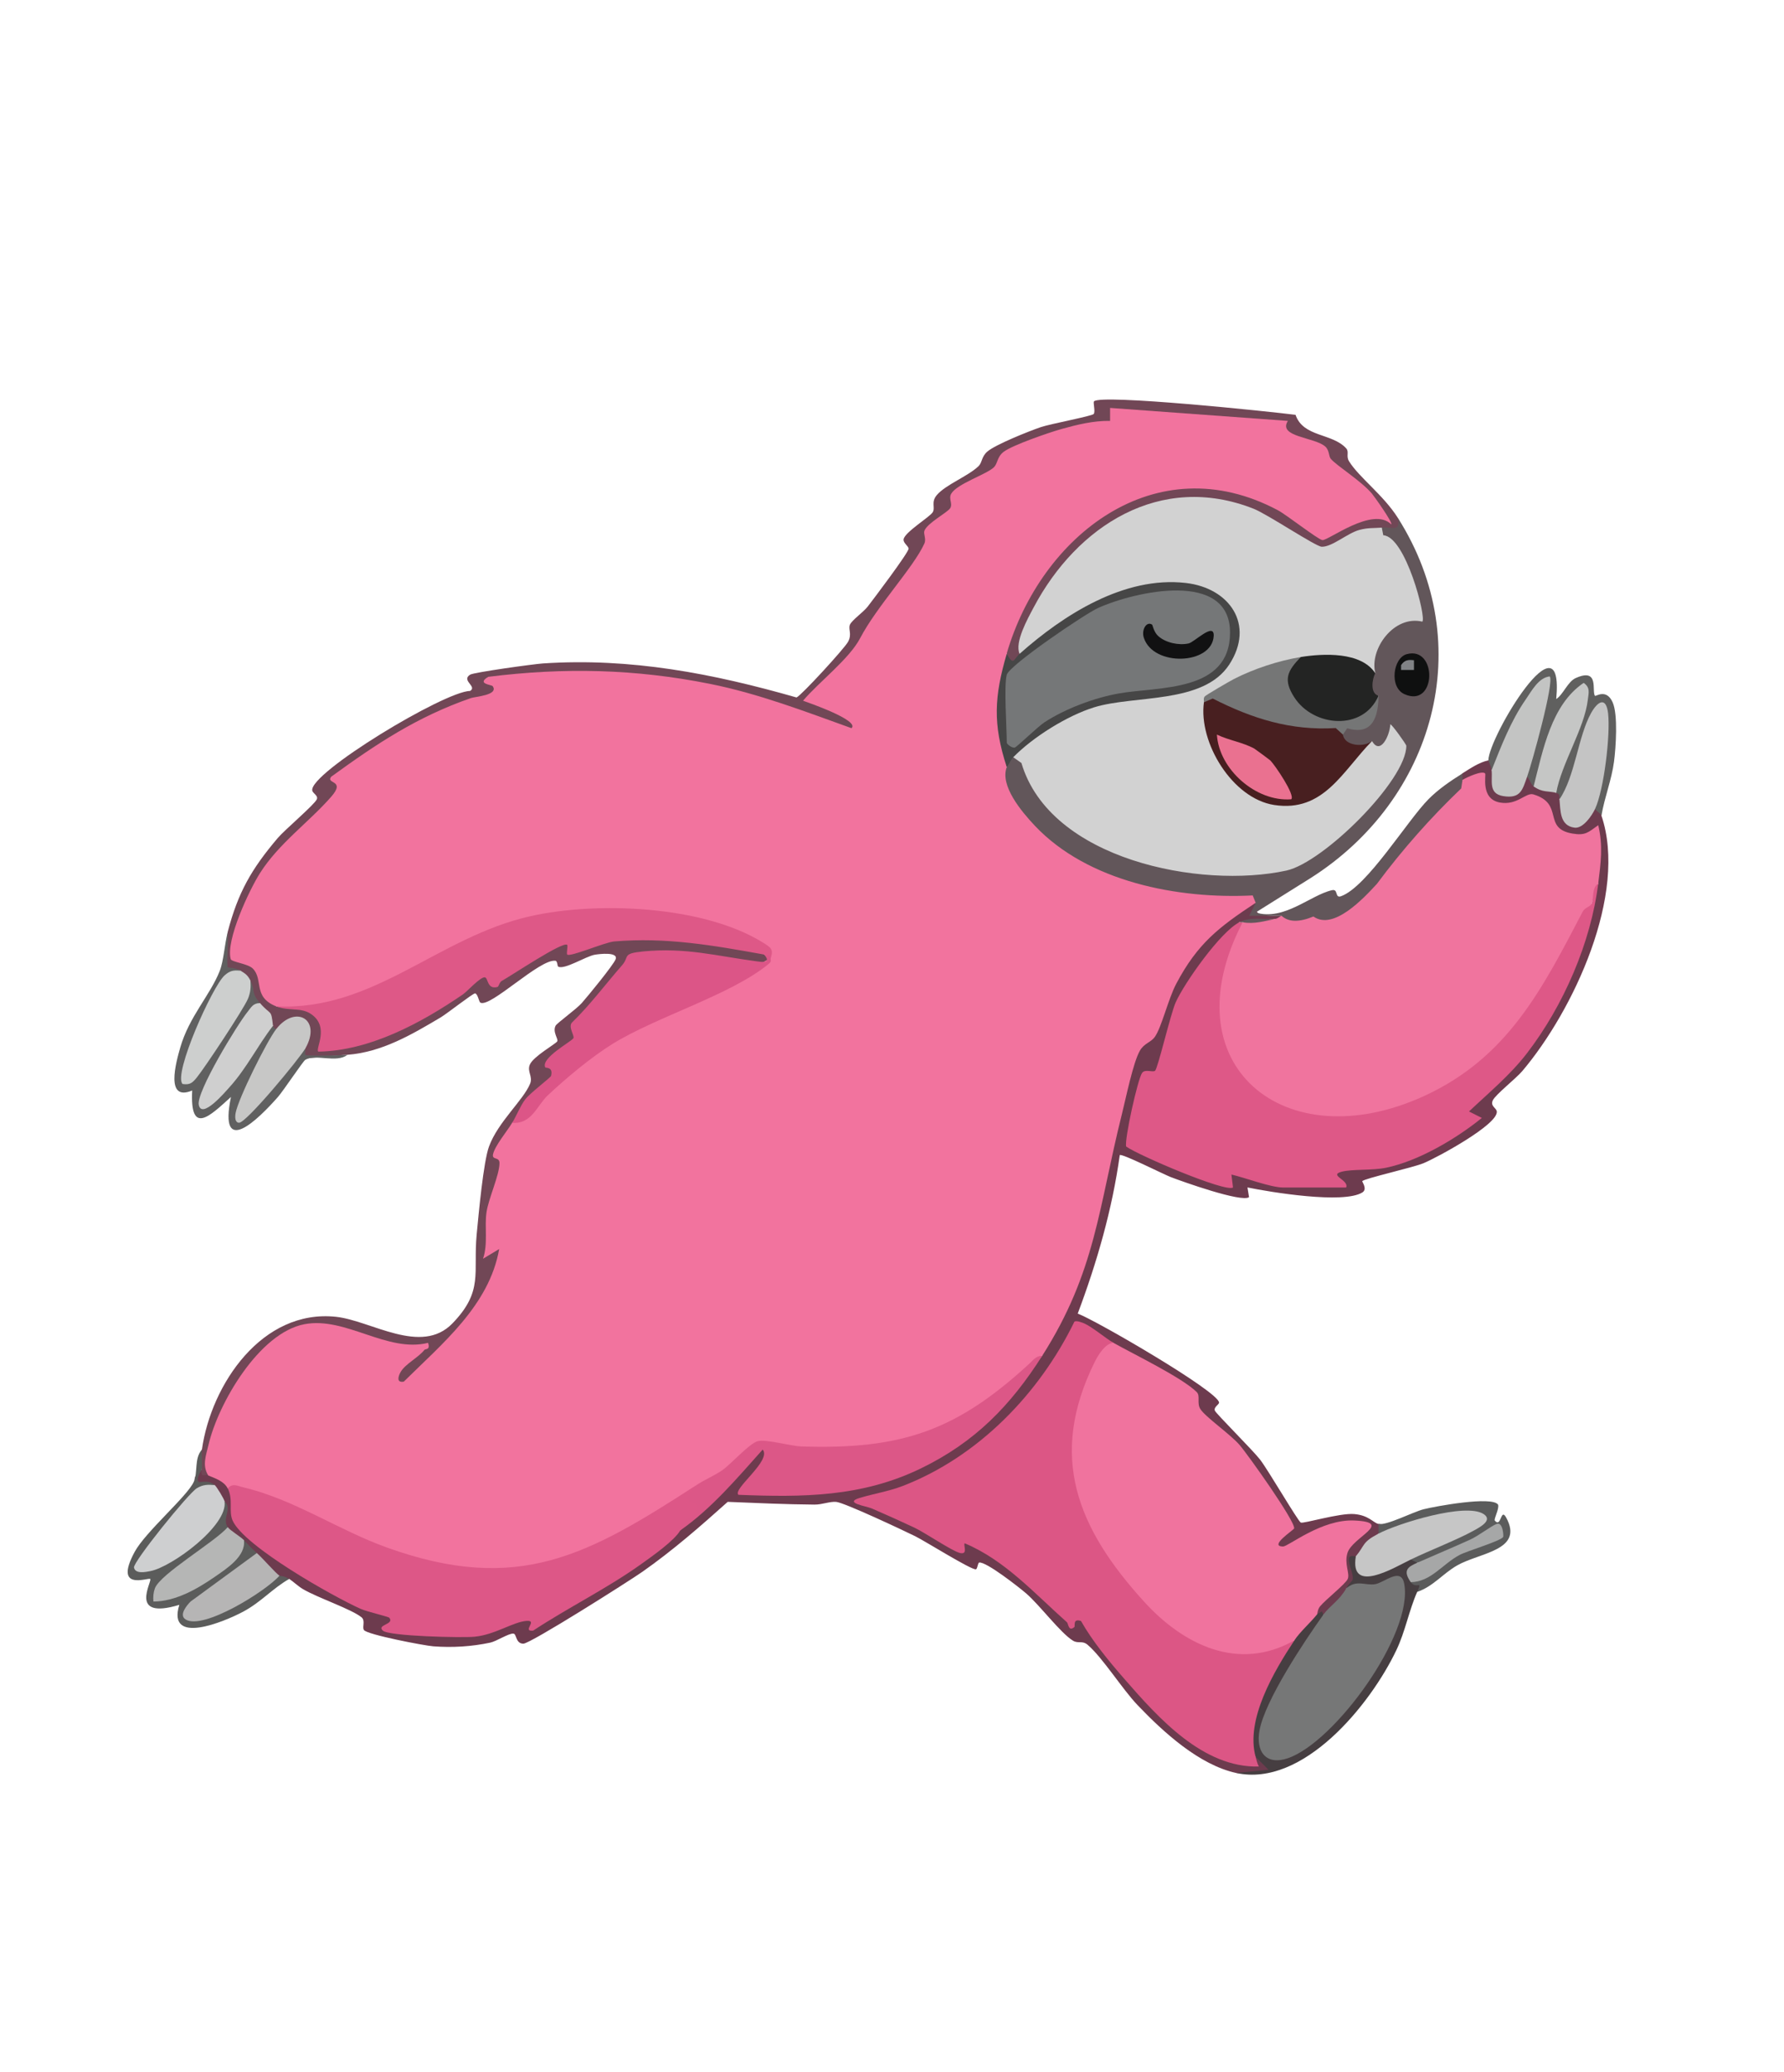 <?xml version="1.0" encoding="UTF-8"?>
<svg id="Layer_1" xmlns="http://www.w3.org/2000/svg" version="1.1" viewBox="0 0 547.5 635.52">
  <!-- Generator: Adobe Illustrator 29.6.1, SVG Export Plug-In . SVG Version: 2.1.1 Build 9)  -->
  <defs>
    <style>
      .st0 {
        fill: #f0739e;
      }

      .st1 {
        fill: #714756;
      }

      .st2 {
        fill: #757676;
      }

      .st3 {
        fill: #c5c6c5;
      }

      .st4 {
        fill: #d2d2d2;
      }

      .st5 {
        fill: #de5887;
      }

      .st6 {
        fill: #767777;
      }

      .st7 {
        fill: #6d3b4e;
      }

      .st8 {
        fill: #757778;
      }

      .st9 {
        fill: #111112;
      }

      .st10 {
        fill: #dc5587;
      }

      .st11 {
        fill: #60605f;
      }

      .st12 {
        fill: #5b5c5c;
      }

      .st13 {
        fill: #606060;
      }

      .st14 {
        fill: #c4c4c4;
      }

      .st15 {
        fill: #f0749e;
      }

      .st16 {
        fill: #c6c6c6;
      }

      .st17 {
        fill: #b5b6b5;
      }

      .st18 {
        fill: #ea7190;
      }

      .st19 {
        fill: #464646;
      }

      .st20 {
        fill: #0f1010;
      }

      .st21 {
        fill: #62565a;
      }

      .st22 {
        fill: #dd5787;
      }

      .st23 {
        fill: #a6a7a7;
      }

      .st24 {
        fill: #818386;
      }

      .st25 {
        fill: #b6b5b5;
      }

      .st26 {
        fill: #481f20;
      }

      .st27 {
        fill: #f2739e;
      }

      .st28 {
        fill: #232423;
      }

      .st29 {
        fill: #5b5c5b;
      }

      .st30 {
        fill: #463e41;
      }

      .st31 {
        fill: #cdcfce;
      }

      .st32 {
        fill: #cecfd0;
      }

      .st33 {
        fill: #c3c4c3;
      }

      .st34 {
        fill: #dc5685;
      }

      .st35 {
        fill: #c7c7c6;
      }

      .st36 {
        fill: #dc5787;
      }

      .st37 {
        fill: #cfcfcf;
      }
    </style>
  </defs>
  <path class="st1" d="M428.99,158.85c2.52,4.56.87,5.55-4.96,2.98-.82,1.81-3,2.7-6.55,2.68-5.98,4.41-11.32,5.55-16.03,3.43-36.42-28.63-74.58-7.78-88.53,32.59,1.99,4.69-4.81,5.77-3.97,0-2.06-6.13,3.78-15.57,7.28-21.25,21.14-34.2,59.16-41.99,89.79-15.52,5.1-3.1,10.56-6.2,16.68-6.63.76-2.2-13-12.84-15.26-14.56l-2.09-4.21c-5.74-1.28-10.16-3.78-13.26-7.51l-48.94-3.57-1.45,3.05c-10.69,1.61-21.21,4.33-30.92,8.92-4.63,5.31-10.35,9.69-17.16,13.15.24,4.15-2.42,7.79-7.96,10.9l.13,3.33c-9.96,17.53-21.91,33.33-35.84,47.4,2.2.82,13.8,5.28,13.3,7.66-.59,2.81-1.65,3.9-4.61,2.78-33.78-13.82-69.66-19.92-106.05-15.22,1.22,1.72.97,3.48-.69,4.79-17.28,4.63-33.11,13.89-47.5,24.65,1.23,2.32,1.05,4.27-.65,6.25l-16.32,16.38c-7.78,8.54-13.72,20.27-14.86,31.68,7.13,1.06,8.4,5.06,9.66,11.34,1.91,1.36,2.76,2.81,2.54,4.33l12.01.87c3.61,2.57,4.29,6.64,3.16,10.7,17.27-1.14,33.82-10.76,46.71-21.77,2.28-1.21,4.21-.12,5,2.13,2.6-2.35,19.5-13.45,21.83-12.81,1.34.37,2.29,1.2,2.62,2.58,15.83-5.97,38.94-4.78,55.24-.18l3.22,2.6c3.29,1.85-.28,3.49-2.79,4-12.7-2.95-25.28-3.75-37.73-2.4-4.87,7.32-10.53,14.12-16.96,20.41,1.18,4-1.24,7.67-7.27,11.02,1.96,4.03-.25,8.08-6.65,12.13-1.42,3.03-3.41,5.17-5.97,6.43l.71,2.52c-3.58,4.51-4.48,5.74-2.75,11.45-2.99,7.77-4.34,15.65-4.02,23.66,7.17,0,1.46,10.65-.91,15.02-2.86,5.27-22.35,28.69-26.72,28.58-7.04-.17-.45-9.63,3.5-11.19-7.5-.82-14.81-2.63-21.95-5.43-24.06-7.23-37.86,24.73-41.1,43.53-1.34,2.31-3.43.78-1.98-1.98-1.09-1.65-1.09-3.64,0-5.95,2.86-20.07,18.54-43.13,41.17-40.69,10.75,1.16,26.11,11.95,35.72,2.01s6.3-15.45,7.43-27.29c.59-6.18,2.06-22.29,3.79-26.98,2.78-7.54,10.51-14.15,12.6-19.23.92-2.23-.99-3.71-.08-5.86,1.07-2.51,7.81-6.27,8.4-7.12.48-.69-1.51-2.85-.49-4.82.41-.79,6.33-5.04,8.02-6.94,1.84-2.07,9.7-11.65,10.39-13.42.92-2.37-5.06-1.64-6.38-1.41-2.76.48-9.34,4.71-11.25,3.64-.24-.13-.21-1.69-.8-1.78-4.77-.74-20.13,14.6-23.1,12.82-.4-.24-.78-2.78-1.61-2.82-.64-.04-8.62,6.22-10.5,7.34-8.91,5.3-18.13,10.71-28.68,11.49-4.66.33-9.31.75-13.93,1.27l1.03-3.25-1.27-1.85c2.73-5.79-1.3-8.04-5.53-3.56l-2.13-.54c-1.51,1.52-2.14.9-.99-.99-1.79-1.29-5.18-4.52-3.97-6.95-2.25.67-3.24-1.65-2.98-6.95-2.33,1.05-3.71-.66-2.98-2.98-1.64-.58-3.36-.54-4.95.32.14-4.06.47-8.14.98-12.22,3.19-12.11,7.23-19.21,15.36-28.79,2.14-2.52,11.29-10.24,11.99-11.89.48-1.13-1.23-1.79-1.4-2.67-1.01-5.34,40.54-30.45,48.46-30.56,2.24-1.39-2.85-3.18-.02-4.98,1.14-.73,19.53-3.26,22.35-3.45,26.99-1.79,52.15,3.1,77.83,10.44,1.5-.63,14.71-15.03,15.81-17.07,1.31-2.42-.03-3.86.58-5.26s4.13-3.84,5.43-5.52c1.76-2.27,12.69-16.73,12.58-17.82-.08-.79-1.71-1.73-1.54-2.85.33-2.17,8.06-6.84,8.93-8.29s-.62-3.06,1.28-5.29c2.71-3.17,9.57-5.76,12.78-8.84,1.17-1.13.85-2.88,2.72-4.49,2.5-2.15,12.77-6.25,16.34-7.47,3.01-1.03,15.76-3.4,16.29-4.05.58-.72-.25-3.5.09-3.87,2.08-2.3,54.55,3.17,61.85,4.13,2.4,6.94,11.27,5.54,15.56,10.3.97,1.08-.12,2.36.86,3.94,3.04,4.93,10.52,10.33,14.98,17.36Z"/>
  <path class="st7" d="M456.76,233.27c1.33-.88,1.66.11.99,2.98l2.04.8c-1.68,6.05,4.97,7.76,6.48,2l2.39-.81c1.39-1.24,2.05-.25,1.98,2.98,1.76-1.59,6.76-.83,6.94,1.98,2.2-2.26,2.11-.56.99,1.98l2.09,1.13c.01,6.33,3.38,7.64,6.57,1.88l2.25-.03c1.34-1.62,2-.96,1.98,1.98,8.19,24.07-8.64,59.94-24.29,78.4-1.91,2.25-8.16,7.17-9.02,8.93-.89,1.83,1.1,2.34,1.21,3.46.41,4.02-18.47,14.2-22.48,15.85-3.36,1.39-18.27,4.7-18.81,5.52-.11.16,1.69,2.44.02,3.46-5.81,3.58-28.04-.06-35.25-1.54l.48,2.98c-2.27,1.69-20.45-4.78-24.07-6.18-2.2-.85-14.99-7.31-15.6-6.72-2.32,16.7-7,32.9-12.9,48.61,5.82,2.2,43.33,23.98,43.37,27.3,0,.63-1.73,1.4-1.28,2.48.39.94,11.63,12.11,13.86,14.99,2.46,3.17,11.52,18.7,12.49,19.32.71.45,11.95-2.99,16.43-2.6,4.48.38,5.8,2.66,7.39,3.02,3.13.26,2.05,1.38,0,2.98-.09,2.31-4.21,7.68-6.94,6.95-1.47,1.33-1.2,3.95.82,7.86-1.65-.15-2.83.89-3.79,2.06,2.45,2.6-4.16,9.3-6.94,7.94-.71.4-1.37.45-1.98,0-2.3-.48-1.91-1.88-.69-3.6l8.35-8.09c-1.95-6.94.65-10.94,6.14-14.83-.06-3.26-21.36,4.87-22.95,7.33-7.06.64-4.27-5.26-.2-8.04-7.39-13.01-15.77-24.82-27.65-34.07-.66-5.29-3.84-9.01-9.54-11.14l-15.99-8.65.03-2.26-2.69.62-7.84-5.05c-13.24,25.06-35.4,46.75-63.56,53.16,9.41,3.48,17.84,8.32,26.15,13.25,3.33-2.46,7.48-1.53,12.45,2.8,7.64,5.7,14.85,11.91,21.64,18.63,1.61.03,3.31.19,5.08.48,6.81,9.99,14.53,19.92,23.16,28.31,7.46,7.25,18.78,17.23,29.26,14.8.86-1.49,5.82,3.03,5.07,4.19-.49.76-9.33.92-11.02.77-11.38-2.49-22.32-12.5-30.27-20.82-4.7-4.92-10.77-14.63-15.33-18.5-1.67-1.42-2.84-.25-4.5-1.27-3.83-2.35-10.23-10.94-14.37-14.5-2.29-1.96-12.24-9.76-14.39-9.46-.46.06-.53,2.02-1.04,2.08-1.48.19-15.55-8.64-18.63-10.16-3.63-1.79-21.75-10.31-24.22-10.52-2.02-.17-4.29.85-6.67.83-8.92-.07-17.73-.48-26.63-.84-8.46,7.58-16.86,14.91-26.17,21.44-4.11,2.88-34.41,22.08-36.55,22.06-2.41-.02-2.02-2.99-3.03-3.09-1.44-.14-5.17,2.35-7.13,2.77-5.74,1.22-11.6,1.57-17.46,1.13-2.78-.21-20.42-3.59-21.31-5.01-.6-.95.54-2.87-.75-3.91-3.1-2.5-13.51-6-17.94-8.62-1.54-.91-2.79-2.18-4.27-3.17-2.17.78-3.17.45-2.98-.99-2.32,2.43-8.28-4.24-6.94-6.95-2.62,1.24-3.94-.08-3.97-3.97-2.25,1.91-6.57-1.28-4.96-3.97-2.41.88-2.61-.98-.59-5.57l-.4-2.37c-2.68.79-4.67-2.9-2.98-4.96-6.58.28-7.9-1.37-3.97-4.96-.51,3.09.95,1.55,1.98,1.98,1.91-3.02,8.14.74,5.95,3.97,2.61.42,3.61,3.08,2.99,7.99,2.04,8.61,36.45,27.7,46.92,29.73,1.88,1.07,2.26,3.1.91,4.79,13.68,1.6,26.74,2.56,39.54-3.66,1.63-.39,3.15-.15,4.12,1.38,2.49.45,35.88-20.52,41.89-27.24l2.51-.09c7.73-9.2,16.13-17.9,25.19-26.09,6.33-.51-1.7,11.65-4.35,13.11,13.37.79,27.6.61,40.63-3.36,22.05-6.72,34.91-20.58,49.64-37.24l.1-3.93c7.54-12.28,12.39-25.93,15.52-39.92,3.23-17.01,7.3-33.63,12.19-49.84,5.46-5.55,9.24-12.5,11.32-20.84,2.03-6.2,17.81-23.98,23.45-24.84,1.01-.15,1.97,0,2.89.46l1.06.85c-2.19,2.33.1,3.37,6.88,3.12.89,2.62-.16,3.05-1.98.99l-10.91.99c-11.41,14.04-20.46,26.74-23.53,45.1-.77,2.16-2.51,2.87-4.67,2.46-.89.55-5.02,18.63-4.58,19.7.83,2.01,27.32,12.77,28.49,11.53,1.2-5.84,14.79-.38,17.69,2.57.1-.76.29-1.87.86-1.98,3.82-.76,15.74-.46,18.48,1.98-5.45-1.78-6.35-6.32.33-7.14,13.95.52,26.5-5.35,37.59-13.85-1.44-1.5-2.18-2.81-.69-4.5,21.93-17.2,32.51-41.81,40.15-67.78l-1.74-2.09c.35-1.61,1.12-12.04.2-12.27-7.73,3.53-13.7-.67-15.1-8.53-.86-1.38-2.44-2.2-3.96-2.51-7.76,4.79-15.45,3.47-16.51-6.24-1.9,1.25-3.41,1.21-4.55-.11-1.66.35-1.66-.31,0-1.98,2.44-1.52,5.07-3.35,7.94-3.97Z"/>
  <path class="st13" d="M69.89,285.86c.31,1.88-.48,10.35.07,10.86.15.14,2.23.03,3.9,1.05-6.98,5.18-10.86,15.21-13.88,23.58-.29.79-2.99,9.52-2.43,9.2,3.66-2.09,16.57-23.32,17.37-28.67l1.91-1.13c1.68,3.36.06,3.57,2.98,6.95-6.62,9.38-12.2,19.42-16.74,30.13,1.22,1.27,16.87-20.05,17.64-22.39l3.06-.8c.05.46.51.91.99.99l.91.99c-4.11,7.92-7.87,16.15-11.3,24.67,6.2-6.11,11.75-12.85,17.01-19.79l2.32.09c.09.56-.17,1.86,0,1.98.52.39,11.02.14,12.9,0-3.34,2.57-9.8-.36-12.89,1.49-.69.41-6.77,9.55-8.42,11.42-6.09,6.92-18.3,18.9-14.41-.01-6.4,5.78-12.61,12.06-11.9-1.98-8.35,3.51-4.97-8.59-3.68-13.11,2.76-9.62,9.23-16.14,12.14-23.58,1.23-3.14,1.46-8.12,2.46-11.93Z"/>
  <path class="st30" d="M416.09,477.35l1.23.66c.5,4.96,5.05,4.66,13.67-.91l1.96,1.24c1.86-.49,2.52-.16,1.98.99-.6,1.93-1.26,3.91-1.98,5.95,4.88.04,5.54,1.03,1.98,2.98-2.55,5.79-3.63,12.09-6.4,17.9-7.95,16.68-28.57,42.16-49.15,37.66l9.91-1-3.96-3.96c-4.98-2.03-2-11.82-.57-16.27,2.31-7.17,6.2-15.14,12.47-19.45-2.16-2.6,4.11-9.21,6.94-7.94l1.49-.96.49.96.84,2.24c-7.07,7.96-35.28,55.1-4.57,35.22,12.58-10.62,27.57-30.36,26.36-47.39-5.04,2.71-10.27,3.3-15.69,1.99.78-1.37,1.99-2.47,2.02-2.65.38-2.05-1.49-4.78-1.11-6.67.23-1.13,1.95-.46,2.07-.6Z"/>
  <path class="st11" d="M456.76,233.27c.1-7.29,23.35-45.92,20.84-18.86,2.15-1.37,3.51-5.32,5.96-6.42,7.42-3.34,4.83,4.11,5.94,5.44.21.25,3.5-2.34,5.42,2.01,1.67,3.79.98,13.88.41,18.2-.74,5.61-2.91,10.93-3.85,16.49-.18-.53-1.54-1.39-1.98-1.98l-1.46-1.64c1.63-4.7,2.45-9.71,3.01-14.68,3.13-27.69-4.1-5.65-6.99,6.11-.81,4.54-2.64,6.95-5.47,7.24-.1-.98.32-1.62-.99-1.98l-1.12-1.14s3.03-9.87,9.09-29.62c-6.86,7.41-11.04,16.61-12.57,27.59l-2.35,1.19c-.76-.55-1.24-2.22-1.98-2.98l-1.65-1.33c.89-1.8,7.34-26.49,6.16-25.87-1.27.67-5.71,8.37-6.67,10.15-2.3,4.28-4.12,8.8-5.92,13.3l-2.83,1.76c-.18-1.46-.99-2.82-.99-2.98Z"/>
  <path class="st29" d="M61.96,450.56c-.04.36-2,3.05-1,3.97.34.31,2.91-.79,4.97,1-8.82,6.38-16.25,14.62-22.29,24.72,9.28-1.89,19.63-9.61,23.31-18.44l1.96-1.32c2.54,2.31-.89,5.2.99,7.94.67.68.87,1.44.53,2.31-8.26,5.44-15.36,11.53-21.31,18.29,10.34-1.71,19.56-8.75,25.75-16.63,1.64,1.68,1.95,2.19,3.97,3.97l.24,2.28c-4.56,3-34.1,23.75-12.34,14.68,5.97-2.49,11.68-6.25,16.63-10.39l2.41.37c.15.1,1.62.09,2.98.99-5.27,3.01-8.57,7.09-14.22,10.09s-23.39,10.47-19.51-2.14c-15.83,4.78-8.24-7.23-8.93-7.94-.52-.53-11.41,3.98-4.79-8.28,3.32-6.16,16.18-17.08,18.16-21.52,1.32-2.97.07-7.17,2.51-9.89-.26,1.84.2,4.05,0,5.95Z"/>
  <path class="st12" d="M423.04,467.43c2.47.57,10.54-3.66,13.86-4.5,3.57-.9,20.96-4.11,22.84-1.43.47,1.24-1.39,4.45-.98,4.93,2,2.31,1.75-4.08,3.46-.98,5.57,10.14-8.08,10.73-15.03,14.71-4.43,2.53-7.41,6.5-12.24,8.1,1.72-3.9-.28-.57-1.98-2.98l.92-2.05c3.44-.63,6.48-3.02,9.05-5.3-2.43,1.42-5.2,1.65-7.99,1.39l-1.98-.99.84-2.59c8.45-3.21,33.82-14.34,8.56-9.51-5.8,1.11-11.49,2.97-16.91,5.21l-2.41-1.05v-2.98Z"/>
  <path class="st27" d="M84.77,308.68c-7.31-2.88-3.82-8.28-7.22-11.63-1.48-1.46-6.49-1.97-6.74-2.86-1.6-5.75,5.72-21.29,9.02-26.45,5.84-9.14,14.91-15.48,21.8-23.34,4.63-5.28-1.74-3.86,0-6.15,13.99-10.17,26.36-18.37,42.85-24.12,1.39-.48,8.64-.9,6.73-3.66-.34-.49-5.08-.66-1.36-2.87,23.21-2.91,45.11-2.43,68.03,2.16,14.97,3,29.15,8.46,43.44,13.59,2.66-2.4-13.67-7.98-14.87-8.42,4.78-5.66,14.17-12.78,17.52-19.18,5.13-9.8,16.37-21.68,19.7-29,.69-1.51-.36-2.93.03-3.96.89-2.37,7.1-5.59,7.92-6.93.85-1.4-.62-2.92.34-4.48,1.85-3,10.5-5.77,12.95-7.95,1.37-1.22.96-3.19,3.1-4.84,2.66-2.05,14.06-5.97,17.79-7.01,4.81-1.34,9.83-2.57,14.88-2.48v-3.98s54.56,3.98,54.56,3.98c-3.15,4.97,8.24,4.96,11.48,7.87,1.3,1.17,1.02,2.97,1.68,3.75,1.82,2.16,9.25,6.69,12.64,10.69.67.79,6.43,8.85,5.93,9.44-5.63-5.69-19.42,5.07-21.14,4.81-1.42-.22-10.95-7.72-13.68-9.17-37.56-19.93-72.68,7.81-83.22,44.05l1.26,2.85c-2.72,9.18-3.22,18.62-.41,27.85l-.85,4.03c10.23,31.4,53,40.81,82.33,36.72-1.14,2.22-3.89,3.59-5.95,4.95-11.24,7.45-17.74,12.37-24.32,24.79-2.44,4.6-4.49,13.32-6.55,16.27-1.24,1.78-3.3,1.95-4.63,4.3-2.08,3.65-4.3,14.62-5.48,19.32-7.22,28.77-8.02,48.38-24.48,74.24-20.7,25.52-54.7,35.19-86.04,27.55-5.46,4.84-11.35,9.17-17.67,12.98l-2.43-.84c-4.92,5.72-11.18,10.36-18.78,13.93-29.92,17.22-52.27,17.15-84.17,4.17-13.27-6.58-26.97-12.97-40.89-17.11-1.07-2.22-3.91-3.12-5.95-3.97-1.96-3.09-.67-6.21.06-9.37,2.96-12.74,15.54-34.38,29.44-37.03,12.65-2.41,25.34,8.84,37.95,5.72.77,2.24-.82,1.78-1.12,2.16-1.85,2.36-5.9,4.31-7.3,6.78-.68,1.19-1.44,3.38.97,2.96,11.83-11.71,26.24-23.42,29.27-40.67l-4.95,2.97c1.58-4.7.39-9.78,1.07-14.3.62-4.19,3.94-11.31,3.98-15.02.02-2.07-2.39-.84-1.98-2.74.57-2.59,4.33-7.1,5.85-9.6,12.01-12.41,22.75-22.55,38.61-30.66,14.28-5.89,27.87-12.54,40.75-19.94-15.45-13.17-41.6-14.11-62.03-12.63-19.74,3.39-38.48,10.66-56.21,21.82-10.9,5.45-21.41,8.17-33.54,5.69Z"/>
  <path class="st4" d="M424.03,161.83c11.42,4.44,13.43,20.91,14.87,31.75-4.82-2.34-9.99-.94-12.74,3.62l-4.12,9.28-2.22.34c-4.94-4.91-12.85-4.21-19.26-3.5l-1.34-1.8-3.91,2.72c-9.13,2.69-17.74,6.41-25.85,11.17,1.65.92,2.3,2.71,1.96,5.4,6.13,30.09,31.57,31.71,46.67,6.84l2.95-.32c.09-.09,1.18.38,2.04-.65,1.47-1.76,1.49-4.71,1.96-6.78.28-1.21.15-3.03,1.93-1.49,1.22,1.06,4.26,8.16,6.84,9.62-3.73,12.84-14.52,25.13-24.66,33.54-7.02,5.82-12.07,7.77-21.3,8.46-27.92,2.09-69.63-6.03-76.92-37.74l-.14-2.64c14.09-14.16,31.51-16.73,50.27-18.65,25.43-5.24,22.41-33.21-5.22-30.3-15.24,1.61-28.49,10.11-39.92,19.85h-3.01c-1.59-3.54,2.48-10.77,4.25-14.12,13.31-25.19,38.98-41.64,67.53-30.4,4.38,1.73,19.1,11.63,20.95,11.67,3.24.07,7.88-4.2,11.62-5.18,2.65-.69,4.27-.49,6.76-.68Z"/>
  <path class="st5" d="M236.55,293.79c-.26.74-.92.41-1.98-.99-15.54-2.81-30.12-5.39-46.09-4.03-2.89.25-13.51,4.86-14.4,4.02-.31-.29.27-2.69-.02-2.97-1.24-1.23-17.12,9.43-20.03,11.03-.83.45-.91,1.76-1.37,1.88-3.25.86-2.79-2.85-3.88-2.96-1.4-.14-5.42,4.36-6.71,5.24-12.84,8.79-28.63,17.32-44.39,17.55-.96-.95,3.47-7.42-2.01-11.38-3.28-2.38-6.88-.92-10.89-2.5,30.08,1.42,49.49-21.25,78-27.66,20.42-4.59,52.89-3.26,71.15,7.96,2.65,1.63,3.5,2.16,2.63,4.81Z"/>
  <path class="st10" d="M157.19,344.4c1.29-2.12,2.51-5.23,4-7.19,1.48-1.95,7.8-6.69,7.93-7.21.72-2.87-1.68-2.35-1.8-2.62-1.35-2.9,7.85-7.77,8.64-8.91.48-.69-1.64-3.4-.46-4.79,5.63-5.47,10.29-11.76,15.43-17.64,2.34-2.68-.15-3.56,6.45-4.21,13.03-1.28,22.52,1.4,34.67,3.01,1.59.21,4.85.85,2.52-2.03.81.15,1.69,0,1.98.99-.24.73.51.91-.76,1.94-11.55,9.46-34.1,16.01-47.77,24.43-6.47,3.99-14.34,10.56-19.91,15.8-3.32,3.12-4.92,8.9-10.92,8.43Z"/>
  <path class="st31" d="M73.86,297.76c1.46.89,2.18,1.38,2.98,2.98.19,2.03.04,3.78-.77,5.67-1.38,3.22-13.12,20.94-15.64,24.05-1.34,1.65-2.1,2.38-4.41,2.03-2.91-3.11,9.16-29.9,12.86-33.27,1.65-1.5,2.83-1.72,4.99-1.45Z"/>
  <path class="st35" d="M93.7,321.58c-1.75,3.07-18.13,22.89-20.34,22.8-1.31-.06-1.26-1.81-1.05-2.99.8-4.42,9.59-22.08,12.47-25.76,5.89-7.55,14.03-3.02,8.93,5.95Z"/>
  <path class="st37" d="M79.81,307.69c3.44,3.97,3.36,1.58,3.97,6.95-4.72,6.09-8.14,13.11-13.38,18.87-1.36,1.5-8.47,9.89-9.4,5.39-.82-3.93,11.84-24.67,15-28.57,1.12-1.38,1.67-2.67,3.81-2.64Z"/>
  <path class="st15" d="M448.83,239.22c1.33-.8,5.99-2.97,6.94-1.99.41.42-1.54,7.8,4.51,8.92,5.34.99,8-3.17,10.29-2.49,9.61,2.85,2.68,10.42,11.97,12.01,4,.68,4.84-.34,7.95-2.56,1.51,6.28.79,11.6,0,17.86-10.85,37.2-48.11,82.84-91.54,71.99-27.55-6.88-34.77-39.44-17.58-60.09l9.92-.99c.97-.18,1.68-.92,1.98-.99,3.76-.83,8.18-.54,11.9-2.98-1.19,6.58,6.77,0,8.85-1.57,12.3-9.23,22.89-29.96,34.81-37.12Z"/>
  <path class="st0" d="M341.69,411.87c6.08,3.43,21.11,10.68,25.58,15.12,1.19,1.18-.05,3.39,1.12,5.21,1.55,2.44,9.02,7.58,11.97,10.94,2.5,2.85,17.29,23.63,16.8,25.68-.11.47-7.92,5.48-3.4,5.53,1.63.02,11.81-8.43,21.86-7.97,12.35.56-.55,5.06-2.08,9.93-1.06,3.36.78,6.29.09,7.96-.64,1.55-6.83,6.39-8.52,8.45-.79.97-.75,2.25-.94,2.49-1.92,2.42-5.22,5.32-6.94,7.94-13.37,13.38-34.17,3.23-45.44-8.27-22.4-22.86-33.11-48.49-17.26-78.72,1.59-3.03,3.54-6.43,7.15-4.29Z"/>
  <path class="st34" d="M385.34,538.87c.28,1.04.49,2,.99,2.97-17.09.45-30.77-14.82-41.18-26.77-4.72-5.41-9.87-11.61-13.4-17.87-2.64-.87-1.69,1.57-2.04,1.87-1.81,1.54-1.83-1.09-2.27-1.48-9.82-8.68-18.98-19.04-31.38-24.22-.51.49,1.17,3.62-1.47,2.97-2.45-.6-10.74-6.26-14.03-7.8-4.25-1.99-8.69-3.99-13-5.85-1.7-.74-8.73-1.71-3.77-3.22,4.35-1.32,8.95-2.03,13.21-3.67,23.21-8.95,41.98-28.35,52.74-50.43.67-.39,2.41.29,3.2.65,2.26,1.02,6.67,4.67,8.75,5.85-2.5.17-4.7,3.81-5.66,5.74-14.51,29.17-5.36,51.19,15.07,73.65,12.16,13.37,29.05,21.57,46.14,11.89-6.28,9.52-15.04,24.27-11.9,35.72Z"/>
  <path class="st5" d="M490.49,270.97c-2.25,18.17-10.66,37.49-21.85,52.06-5.16,6.72-11.69,12.1-17.81,17.89l3.94,1.98c-7.83,6.36-19.4,13.21-29.37,15.27-4.29.89-10.43.38-13.65,1.23-4.13,1.09,2.38,2.55,1.37,4.84h-19.34c-3.82,0-11.75-3.04-15.86-3.98l.48,3.97c-2.2,1.6-29.02-9.85-32.79-12.56-.55-2.24,3.56-20.71,4.89-22.58.91-1.28,3.23-.08,3.98-.66.86-.68,4.73-17.37,6.33-20.97,2.65-5.96,13.85-21.81,19.57-24.58h.99c-22.8,43.73,12.86,72.95,55.74,53.27,25.72-11.81,36.27-32.94,48.64-56.57.67-1.27,2.23-1.35,2.72-2.44.74-1.64-.05-4.71,2.02-6.17Z"/>
  <path class="st22" d="M213.73,455.53c.15,3.11.5,3.87,1.91,6.91-2.39,2.3-4.68,4.63-6.87,6.98-1.77,3.09-8.33,7.72-11.99,10.33-10.55,7.53-22.35,13.29-33.16,20.41-3.61.37,1.57-3.23-1.98-2.99-4.15.28-9.65,4.24-15.99,4.86-3.83.37-26.23-.14-28.14-1.86-2.07-1.86,3.62-1.86,1.98-3.95-.28-.36-6.83-1.86-8.72-2.7-8.52-3.79-35.83-19.2-39.37-27.1-1.32-2.95.26-6.26-1.5-9.91,1.54-1.72,3.02-.7,4.73-.31,15.46,3.61,29.22,13.13,44.08,18.46,40.4,14.5,61.83,2.33,95.03-19.15Z"/>
  <path class="st36" d="M319.87,415.84c-9.68,15.2-20.56,26.49-37.33,34.6-18.11,8.76-36.13,8.84-55.91,8.06-1.97-1.73,10.27-10.48,7.44-13.88-7.83,8.75-15.65,18.06-25.3,24.8.2-.35.05-1.27.49-1.99.72-1.17,5.92-3.46,4.36-5.82-1.22-1.84-5.58-.11.1-6.09,2.59-1.68,5.51-2.91,7.88-4.52,2.67-1.81,8.33-8.26,10.93-8.95,2.59-.69,10.05,1.5,13.39,1.61,30.8,1.02,47.66-4.85,69.96-25.37,1.24-1.14,2.04-2.39,3.98-2.46Z"/>
  <path class="st16" d="M432.96,478.35c-5.04,2.43-18.85,10.89-16.86-.99,2.92-3.53,1.81-4.25,6.94-6.95,5.96-3.13,26.77-9.63,32.29-6,2.86,1.88-1.02,3.95-2.99,5.04-5.18,2.87-13.45,6.04-19.38,8.9Z"/>
  <path class="st32" d="M65.92,455.53c.6.52,2.85,4.21,2.98,4.96,1.2,7.4-16.16,20.15-22.76,21.41-1.4.27-4.6.97-5.02-1.09-.34-1.69,16.71-22.8,19.3-24.34,1.89-1.13,3.4-1.15,5.51-.94Z"/>
  <path class="st14" d="M489.5,248.15c-.96,2.06-3.68,6.04-6.27,5.72-4.65-.59-4.29-5.42-4.64-8.69,4.85-7.15,5.67-19.26,9.72-26.49,2.07-3.7,4.62-5.06,5.21.15.73,6.51-1.24,23.36-4.02,29.32Z"/>
  <path class="st33" d="M457.76,236.25c2.98-7.46,5.88-15.09,10.5-21.74,1.78-2.56,3.91-6.69,7.35-7.03,1.48,1.66-5.54,26.84-6.94,30.75-1.43,4.01-1.97,6.84-7.39,5.95-4.64-.76-3.15-4.84-3.52-7.94Z"/>
  <path class="st17" d="M74.85,472.39c.7,4.99-5.41,8.82-9.01,11.32-5.41,3.75-12.07,7.51-18.76,7.52-.11-1.38-.02-2.7.44-4.01,1.55-4.41,18.4-14.23,22.37-18.8.65.94,3.91,2.89,4.96,3.97Z"/>
  <path class="st25" d="M78.82,476.36c1.88,1.66,5.54,5.94,6.94,6.95-4.13,4.73-23.42,16.79-28.8,13.42-2.16-1.35.39-4.35,1.52-5.49l20.34-14.88Z"/>
  <path class="st3" d="M477.6,243.19c-2.4-.66-4.17,0-6.94-1.98,2.83-10.99,5.41-25.1,15.36-31.75,2.1,1.43,1.51,3.12,1.27,5.19-1.01,8.79-8.09,19.52-9.69,28.55Z"/>
  <path class="st21" d="M391.29,281.89c-3.17.58-6.34,1.65-9.92.99h-.99c3.68-1.78,6.91-.81,10.91-.99Z"/>
  <path class="st2" d="M399.23,201.52l.66,2.18c-9.62,11.58,14.65,22.14,20.8,10.01l2.34-.28c.01.27,1.14,1.18.96,3.26-.89,10.09-2.34,9.06-11.87,8.65-6.58-.09-14.47-.1-20.89-1.43-7.71-1.6-14.41-6.04-21.76-8.49.08-.55-.22-1.1.21-1.75.29-.44,7.84-4.8,9.01-5.4,6.1-3.13,13.83-5.67,20.54-6.74Z"/>
  <path class="st28" d="M422.05,206.48c2.37,3.63.86,4.39.99,6.95-4.68,10.86-19.92,9.57-25.8.5-3.55-5.48-2.15-8.17,1.99-12.41,6.9-1.1,18.48-1.67,22.82,4.96Z"/>
  <path class="st6" d="M406.17,495.21c1.9-2.65,4.86-4.27,6.94-7.94,3.12-2.9,5.84-.85,8.95-1.37,2.81-.48,7.92-5.38,8.89-.11,2.86,15.42-21.36,48.66-35.75,53.52-6.8,2.3-9.88-2.21-8.65-8.64,1.8-9.35,13.75-27.26,19.61-35.45Z"/>
  <path class="st23" d="M434.94,479.34c5.38-2.38,10.87-4.65,16.23-7.09,2.65-1.21,6.29-4.08,8.09-4.81,2.01-.81,2.22,3.78,2.05,4.01-1.01,1.32-10.97,4.23-13.38,5.5-5.24,2.77-8.79,8.28-14.97,8.34-2.59-3.65-.83-4.71,1.98-5.95Z"/>
  <g>
    <path class="st26" d="M412.13,225.33l8.93,1.98c-9.03,9.18-14.82,21.94-30.02,19.6-12.85-1.98-23.27-19.15-21.56-31.51l2.7-1.14c12.13,6.16,23.93,9.91,37.75,9.05l2.21,2.01Z"/>
    <path class="st18" d="M385,229.66c.26.14,4.62,3.36,4.84,3.57,1.46,1.47,7.77,10.75,6.42,11.93-10.78.84-22.15-9.14-22.8-19.84,3.72,1.79,7.91,2.34,11.55,4.33Z"/>
  </g>
  <g>
    <path class="st21" d="M428.99,158.85c24.74,38.94,11.17,86.48-26.87,110.54l-16.77,10.5c8.73,2.67,16.78-5.35,23.45-6.85,1.99-.45.77,2.57,2.77,1.85,7.99-2.9,20.25-23.11,26.82-29.75,3.06-3.09,6.77-5.61,10.45-7.91v1.98l-.41,2.63c-9.38,8.95-18.01,18.71-25.89,29.29-4.15,4.5-13.33,14.35-19.46,9.98-4.39,1.82-7.65,1.75-9.78-.22h-9.92s1.98-3.97,1.98-3.97l-.91-2.27c-22.86,1.17-50.61-4.14-66.9-21.42-4.06-4.31-10.78-12.28-8.57-17.99-.3-2.75.36-3.74,1.98-2.98l2.51,1.77c8.77,29.71,55,38.71,81.3,33,11.43-2.48,36.9-27.78,36.82-38.29,0-.42-4.62-6.86-4.91-6.56-.22,3.66-3.14,9.5-5.61,5.11-2.52,2.03-8.47,1.53-8.93-1.98l1.3-1.93c6.39,1.91,9.59-1.42,9.62-9.98-2.63-.7-1.99-5.01-.99-6.95-1.87-7.34,5.7-17.84,14.43-15.78,1.32-1.08-5.1-26.14-11.98-26.49l-.46-2.37c3.49-.26,5.71,1.46,4.96-2.98Z"/>
    <g>
      <path class="st20" d="M431.68,200.66c9.53-2.65,9.22,16.72-.68,12.25-4.73-2.14-3.45-11.1.68-12.25Z"/>
      <path class="st24" d="M433.94,202.52v2.97s-3.96,0-3.96,0v-1.47c1.05-1.56,2.13-1.73,3.96-1.5Z"/>
    </g>
  </g>
  <g>
    <path class="st19" d="M310.94,232.28c-.8.82-1.22,2.1-1.98,2.98-4.32-13.24-3.82-21.61,0-34.73,2.15,3.88,2.11,1.65,3.97,0,13.49-11.98,32.1-23.88,50.98-21.72,13.45,1.54,21.3,12.81,13.34,25.03-7.97,12.22-29.05,9.29-41.45,13.11-8.25,2.54-18.83,9.15-24.85,15.33Z"/>
    <path class="st8" d="M308.96,206.98c.83-2.97,23.98-18.68,28.09-20.52,11.17-5.02,40.5-11.76,40.44,7.62-.06,18.36-21.84,16.45-34.05,18.61-7.56,1.33-16.48,4.67-22.89,8.85-2.04,1.33-8.53,7.63-9.11,7.76-.97.21-2.47-1.12-2.47-1.48,0-4.58-.92-17.58,0-20.84Z"/>
    <path class="st9" d="M353.58,191.6c.16.12.5,2.29,1.92,3.54,2.32,2.04,6.27,2.88,9.28,2.22,1.78-.39,7.95-6.71,7.7-2.27-.48,8.82-18.56,9.53-21.45.51-.8-2.49.89-5.16,2.55-4Z"/>
  </g>
</svg>